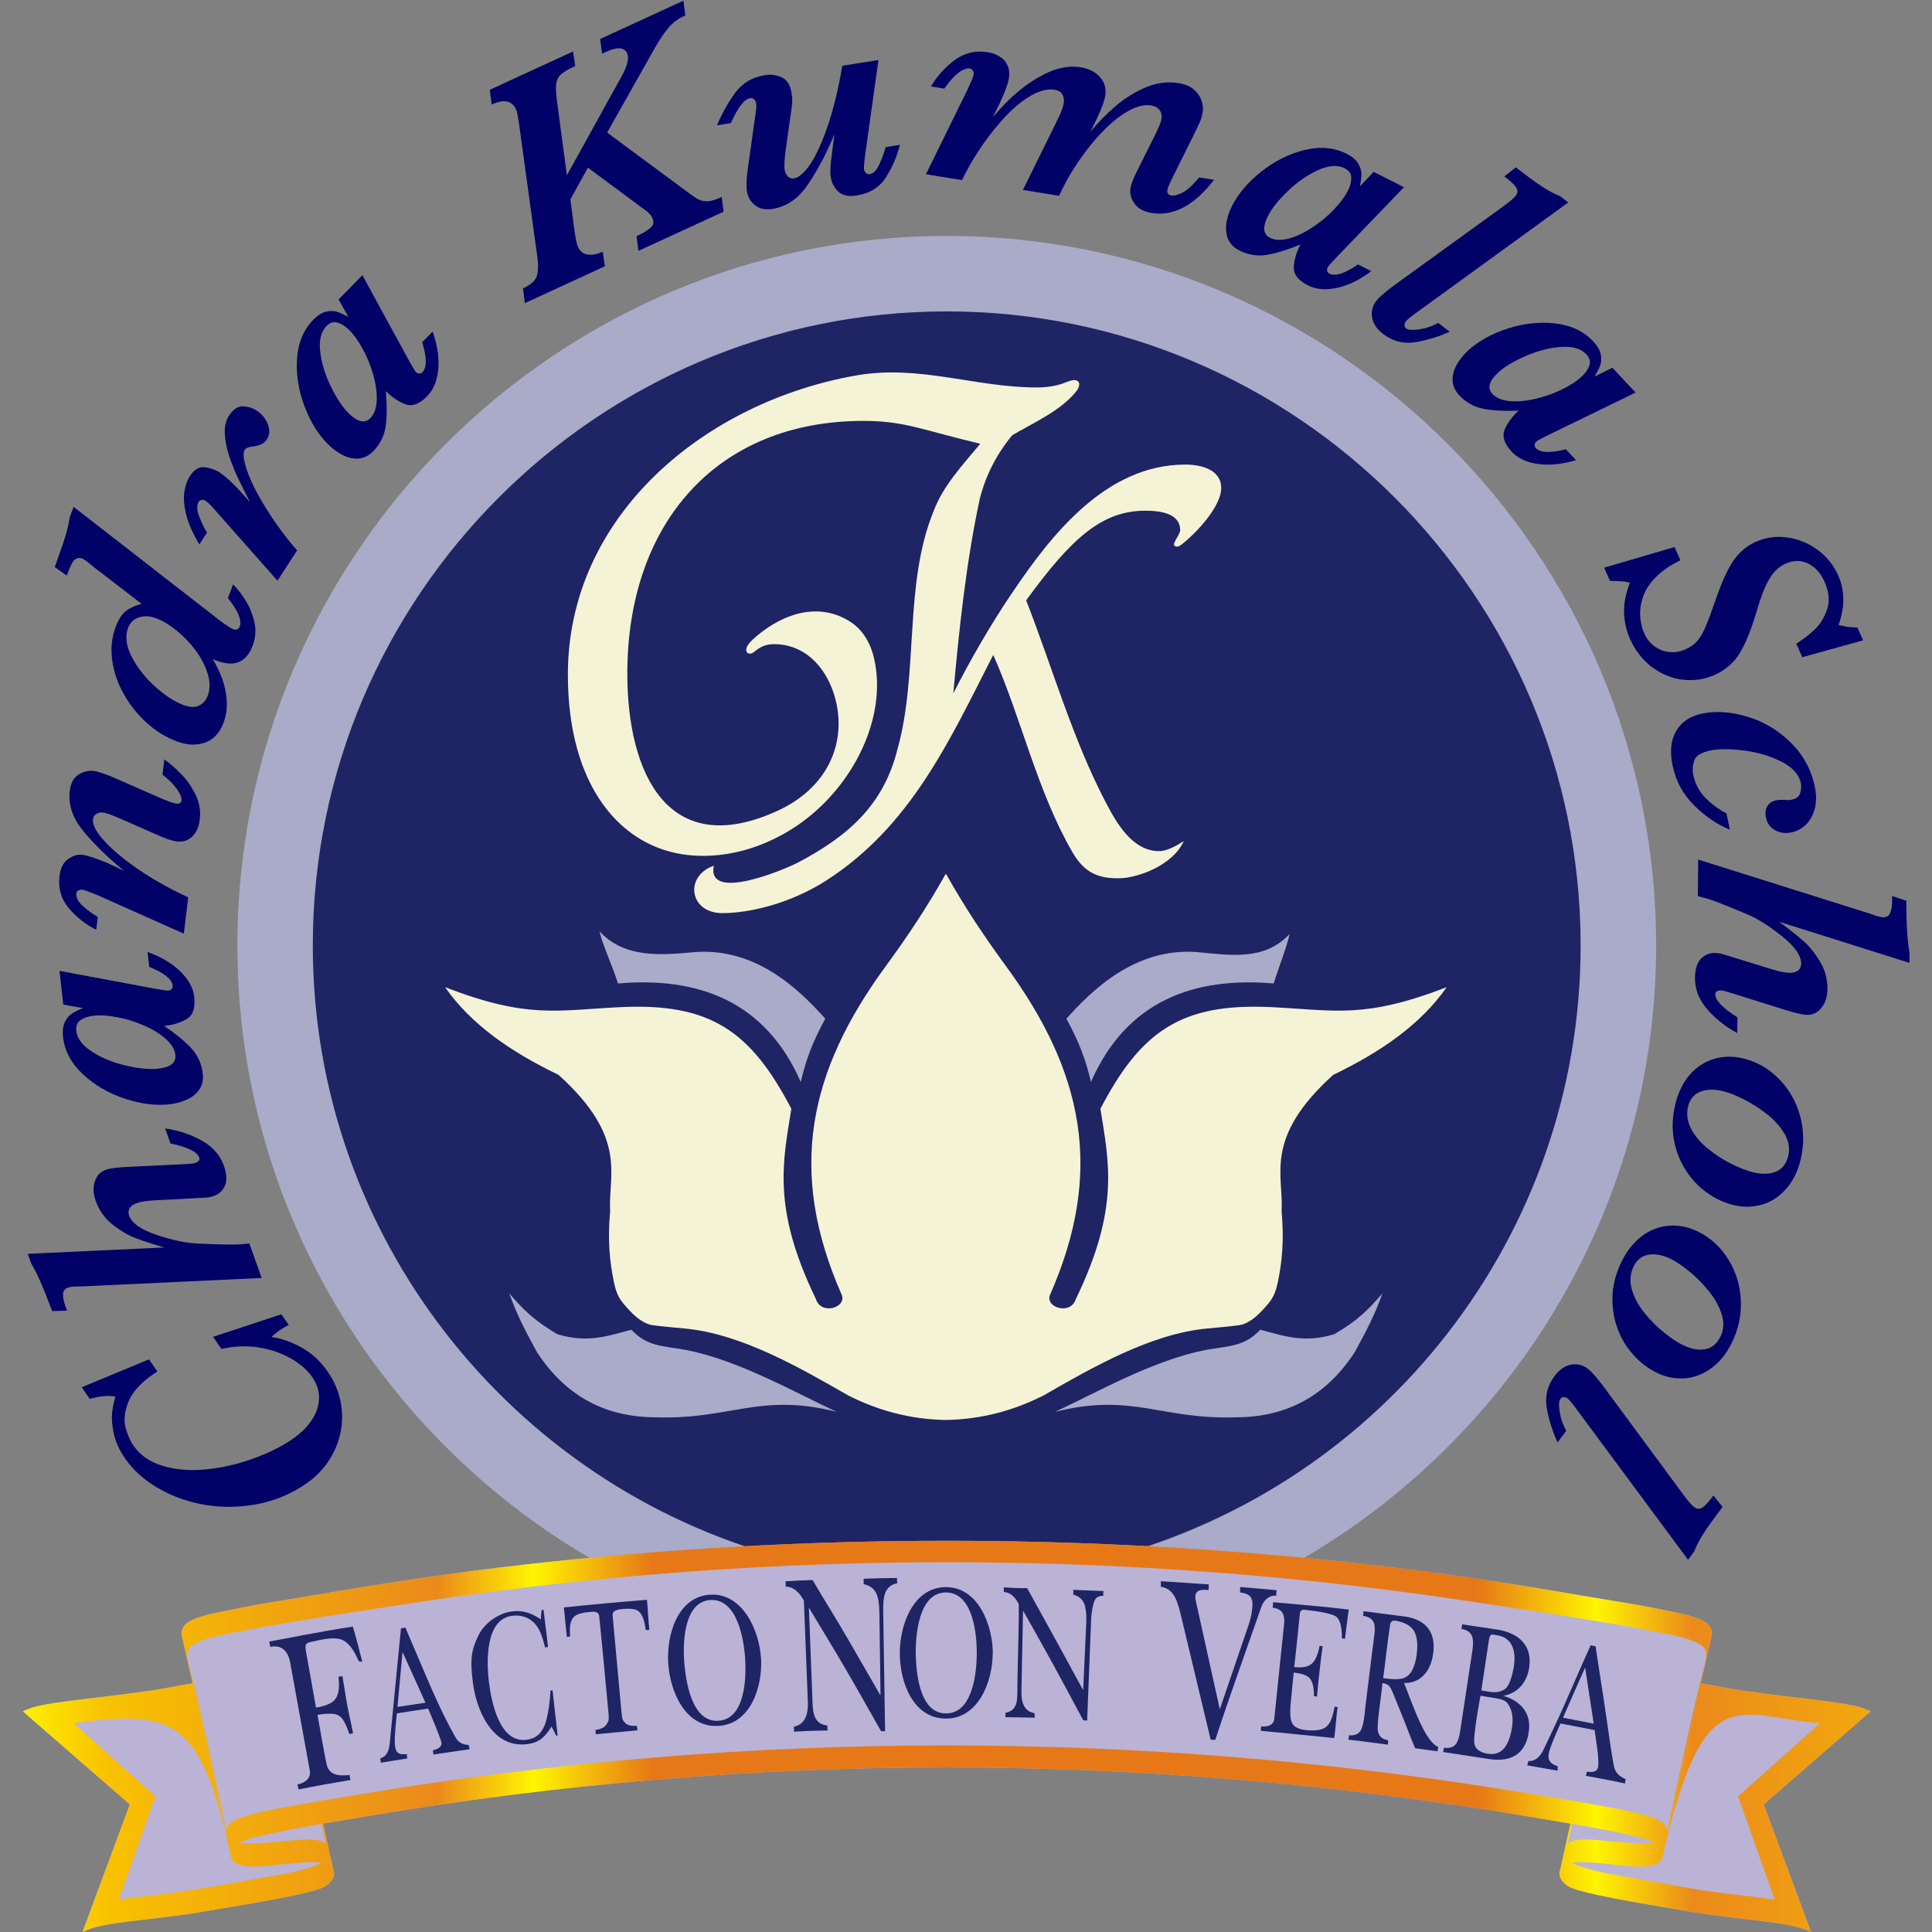 <?xml version="1.0" encoding="UTF-8" standalone="no"?>
<svg
   xmlns:dc="http://purl.org/dc/elements/1.1/"
   xmlns:cc="http://creativecommons.org/ns#"
   xmlns:rdf="http://www.w3.org/1999/02/22-rdf-syntax-ns#"
   xmlns:svg="http://www.w3.org/2000/svg"
   xmlns="http://www.w3.org/2000/svg"
   xmlns:xlink="http://www.w3.org/1999/xlink"
   id="svg126"
   viewBox="0 0 100 100"
   version="1.0">
  <rect x="0" y="0" width="100" height="100" fill="#808080" stroke="none"/>
  <defs
     id="defs34">
    <linearGradient
       href="#id0"
       gradientUnits="userSpaceOnUse"
       gradientTransform="matrix(.758 0 0 .758 283.07 528.85)"
       y2="136.59"
       y1="192.4"
       x2="145.03"
       x1="78.514"
       id="a" />
    <linearGradient
       href="#id0"
       gradientUnits="userSpaceOnUse"
       gradientTransform="matrix(.473 0 0 .473 -30.052 -675.07)"
       y2="174.88"
       y1="179.76"
       x2="62.581"
       x1="56.694"
       id="b" />
    <linearGradient
       href="#id0"
       gradientUnits="userSpaceOnUse"
       gradientTransform="matrix(.758 0 0 .758 283.07 528.85)"
       y2="163.77"
       y1="183.71"
       x2="63.7"
       x1="39.639"
       id="c" />
    <linearGradient
       gradientUnits="userSpaceOnUse"
       y2="50.538"
       y1="149.84"
       x2="168.52"
       x1="50.182"
       id="d">
      <stop
         id="stop5"
         offset="0"
         stop-color="#E77817" />
      <stop
         id="stop7"
         offset=".271"
         stop-color="#E77817" />
      <stop
         id="stop9"
         offset=".349"
         stop-color="#FFF500" />
      <stop
         id="stop11"
         offset=".412"
         stop-color="#EB8A1B" />
      <stop
         id="stop13"
         offset=".631"
         stop-color="#F8C200" />
      <stop
         id="stop15"
         offset=".69"
         stop-color="#FFF500" />
      <stop
         id="stop17"
         offset=".769"
         stop-color="#E77817" />
      <stop
         id="stop19"
         offset="1"
         stop-color="#E77817" />
    </linearGradient>
    <style
       id="style22"
       type="text/css">.str0 {stroke:#28166F;stroke-width:0.076}
    .str1 {stroke:white;stroke-width:0.076}
    .fil5 {fill:#28166F}
    .fil2 {fill:#C2C1C1}
    .fil0 {fill:white}
    .fil4 {fill:#4D3E87}
    .fil3 {fill:#E77817;fill-rule:nonzero}
    .fil6 {fill:#E9823C;fill-rule:nonzero}
    .fil1 {fill:url(#d)}
    .fil8 {fill:url(#c);fill-rule:nonzero}
    .fil7 {fill:url(#b);fill-rule:nonzero}
    .fil9 {fill:url(#a);fill-rule:nonzero}</style>
    <style
       id="style24"
       type="text/css">.str0 {stroke:#28166F;stroke-width:0.076}
    .str1 {stroke:white;stroke-width:0.076}
    .fil5 {fill:#28166F}
    .fil2 {fill:#C2C1C1}
    .fil0 {fill:white}
    .fil4 {fill:#4D3E87}
    .fil3 {fill:#E77817;fill-rule:nonzero}
    .fil6 {fill:#E9823C;fill-rule:nonzero}
    .fil1 {fill:url(#d)}
    .fil8 {fill:url(#c);fill-rule:nonzero}
    .fil7 {fill:url(#b);fill-rule:nonzero}
    .fil9 {fill:url(#a);fill-rule:nonzero}</style>
    <style
       id="style26"
       type="text/css">.str0 {stroke:#28166F;stroke-width:0.076}
    .str1 {stroke:white;stroke-width:0.076}
    .fil5 {fill:#28166F}
    .fil2 {fill:#C2C1C1}
    .fil0 {fill:white}
    .fil4 {fill:#4D3E87}
    .fil3 {fill:#E77817;fill-rule:nonzero}
    .fil6 {fill:#E9823C;fill-rule:nonzero}
    .fil1 {fill:url(#d)}
    .fil8 {fill:url(#c);fill-rule:nonzero}
    .fil7 {fill:url(#b);fill-rule:nonzero}
    .fil9 {fill:url(#a);fill-rule:nonzero}</style>
    <style
       id="style28"
       type="text/css">.str0 {stroke:#28166F;stroke-width:0.076}
    .str1 {stroke:white;stroke-width:0.076}
    .fil5 {fill:#28166F}
    .fil2 {fill:#C2C1C1}
    .fil0 {fill:white}
    .fil4 {fill:#4D3E87}
    .fil3 {fill:#E77817;fill-rule:nonzero}
    .fil6 {fill:#E9823C;fill-rule:nonzero}
    .fil1 {fill:url(#d)}
    .fil8 {fill:url(#c);fill-rule:nonzero}
    .fil7 {fill:url(#b);fill-rule:nonzero}
    .fil9 {fill:url(#a);fill-rule:nonzero}</style>
    <style
       id="style30"
       type="text/css">.str0 {stroke:#28166F;stroke-width:0.076}
    .str1 {stroke:white;stroke-width:0.076}
    .fil5 {fill:#28166F}
    .fil2 {fill:#C2C1C1}
    .fil0 {fill:white}
    .fil4 {fill:#4D3E87}
    .fil3 {fill:#E77817;fill-rule:nonzero}
    .fil6 {fill:#E9823C;fill-rule:nonzero}
    .fil1 {fill:url(#d)}
    .fil8 {fill:url(#c);fill-rule:nonzero}
    .fil7 {fill:url(#b);fill-rule:nonzero}
    .fil9 {fill:url(#a);fill-rule:nonzero}</style>
    <style
       id="style32"
       type="text/css">.fil0 {fill:none}
    .fil2 {fill:#1F1A17}
    .fil1 {fill:#28166F}
    .fil3 {fill:white}
    .fil4 {fill:#1F1A17;fill-rule:nonzero}</style>
    <linearGradient
       spreadMethod="reflect"
       gradientUnits="userSpaceOnUse"
       y2="117.434"
       x2="133.927"
       y1="117.434"
       x1="55.121"
       id="linearGradient995"
       xlink:href="#d" />
  </defs>
  <path
     id="path38"
     fill-rule="evenodd"
     d="m50 49.312v0" />
  <circle
     fill="#1f2464"
     style="fill:#1f2464;fill-opacity:1"
     id="circle-bg"
     r="33.415"
     cy="48.351"
     cx="48.757" />
  <path
     fill="#bab3d6"
     stroke-width="13.943"
     clip-rule="evenodd"
     image-rendering="optimizeQuality"
     shape-rendering="geometricPrecision"
     id="banner-bg"
     d="m49.004 79.751c-7.268 0-14.535 0.409-21.781 1.225-3.651 0.411-7.389 0.971-10.945 1.589-1.39 0.241-2.794 0.439-4.175 0.728-0.861 0.18-1.894 0.34-2.405 0.704-0.235 0.168-0.334 0.43-0.294 0.635l0.57 2.497c-0.76 0.124-1.477 0.278-2.113 0.37-1.804 0.262-3.487 0.435-4.375 0.555-1.615 0.219-1.908 0.338-2.301 0.526l5.534 4.818-2.447 6.601c1.107-0.563 3.412-0.576 6.137-1.035 2.814-0.474 5.949-0.981 6.469-1.355 0.34-0.245 0.458-0.516 0.401-0.722l-0.01-0.038-2e-3 -0.004-0.547-2.457c0.792-0.136 1.584-0.266 2.365-0.397 19.839-3.344 39.999-3.344 59.838 0 0.782 0.132 1.571 0.26 2.365 0.397l-0.543 2.436c-0.007 0.02-0.011 0.04-0.015 0.061-0.057 0.206 0.061 0.479 0.401 0.724 0.52 0.375 3.654 0.881 6.469 1.355 2.725 0.459 5.031 0.472 6.138 1.035l-2.447-6.601 5.534-4.818c-0.393-0.188-0.689-0.307-2.303-0.526-0.888-0.12-2.568-0.292-4.373-0.555-0.637-0.092-1.355-0.247-2.115-0.37l0.57-2.497c0.04-0.206-0.058-0.468-0.294-0.635-0.511-0.365-1.542-0.524-2.403-0.704-1.381-0.289-2.785-0.487-4.175-0.727-3.555-0.618-7.296-1.179-10.947-1.589-7.246-0.816-14.513-1.225-21.781-1.225z" />
  <circle
     id="circle44"
     fill="none"
     color="#000000"
     r="13.924"
     cy="80.54"
     cx="59.968" />
  <g
     fill="#006"
     id="text-chandra"
     transform="matrix(.983 0 0 .983 .987 -159.7)">
    <path
       color="#000000"
       id="path46"
       d="m3.298 235.51 3.541-1.471 0.443 0.638q-0.053 0.037-0.093 0.065-0.045 0.021-0.104 0.062-1.051 0.729-1.342 1.502-0.291 0.773-0.132 1.343 0.159 0.57 0.408 0.929 0.535 0.772 1.562 1.074 1.016 0.3 2.253 0.181 1.237-0.119 2.475-0.564 1.231-0.44 2.109-1.049 0.599-0.415 0.968-0.947 0.37-0.532 0.408-1.13 0.034-0.605-0.367-1.183-0.378-0.545-1.116-0.97-0.749-0.426-1.692-0.58-0.95-0.149-1.963 0.081l-0.443-0.638 3.6-1.187 0.387 0.559q-0.269 0.137-0.482 0.285-0.219 0.152-0.429 0.347 0.799 0.116 1.607 0.57 0.801 0.459 1.341 1.237 0.673 0.971 0.761 2.092 0.081 1.126-0.416 2.141-0.498 1.015-1.456 1.679-1.171 0.812-2.569 1.082-1.41 0.268-2.759 0.042-1.349-0.227-2.454-0.869-1.112-0.637-1.758-1.569-0.461-0.665-0.599-1.318-0.138-0.653-0.085-1.103 0.052-0.45 0.171-0.847-0.606-0.092-1.349 0.128l-0.424-0.612z" />
    <path
       color="#000000"
       id="path48"
       d="m7.693 221.88q1.071 0.159 1.931 0.642 0.86 0.483 1.16 1.322 0.223 0.625 0.061 1.036-0.173 0.406-0.585 0.553-0.183 0.065-0.357 0.085-0.184 0.014-0.598 0.033l-2.143 0.113q-0.642 0.032-0.985 0.154-0.145 0.052-0.255 0.151-0.113 0.092-0.144 0.223-0.041 0.126 0.014 0.279 0.212 0.595 1.435 1.009 1.212 0.409 2.132 0.459 1.799 0.079 2.2 0.048l0.567-0.048 0.648 1.814-9.468 0.444q-0.55-1e-3 -0.718 0.059-0.267 0.095-0.272 0.346-0.015 0.246 0.126 0.642l0.082 0.229-0.783 0.022q-0.677-1.821-1.098-2.496l-0.185-0.518 7.187-0.333q-0.912-0.267-1.508-0.492-0.596-0.225-1.208-0.711-0.622-0.491-0.895-1.253-0.199-0.556-0.045-1.015 0.144-0.464 0.57-0.616 0.366-0.131 1.351-0.165l2.788-0.137q0.45-0.015 0.603-0.069 0.084-0.03 0.154-0.098 0.067-0.076 0.029-0.182-0.163-0.457-1.511-0.741l-0.281-0.785z" />
    <path
       color="#000000"
       id="path50"
       d="m6.769 212.59q0.501 0.18 0.927 0.426 0.426 0.246 0.764 0.566 0.337 0.321 0.53 0.666 0.192 0.337 0.235 0.723 0.094 0.845-0.386 1.143-0.489 0.291-1.197 0.37 0.836 0.558 1.389 1.132 0.553 0.574 0.642 1.378 0.053 0.475-0.169 0.817-0.23 0.343-0.656 0.546-0.426 0.194-0.933 0.251-1.086 0.121-2.354-0.299-1.268-0.42-2.195-1.278-0.927-0.866-1.05-1.968-0.057-0.507 0.112-0.819 0.169-0.312 0.406-0.444 0.237-0.14 0.533-0.255l-1.039-0.185-0.198-1.778 5.074 0.949q0.549 0.102 0.661 0.089 0.105-0.012 0.17-0.084 0.064-0.081 0.054-0.169-0.058-0.523-1.235-0.994l-0.087-0.78zm-2.875 3.359q-0.394 0.044-0.659 0.228-0.265 0.176-0.221 0.57 0.067 0.603 0.831 1.096 0.755 0.486 1.784 0.729 1.02 0.236 1.696 0.161 0.973-0.109 0.905-0.72-0.048-0.426-0.483-0.826-0.444-0.406-1.138-0.712-0.72-0.319-1.435-0.451-0.716-0.14-1.279-0.077z" />
    <path
       color="#000000"
       id="path52"
       d="m7.648 202.45q0.399 0.276 0.856 0.739 0.459 0.455 0.781 1.097 0.314 0.641 0.231 1.324-0.072 0.595-0.403 0.905-0.331 0.311-0.805 0.253-0.37-0.045-0.98-0.322l-1.866-0.82q-0.757-0.344-1.055-0.38-0.177-0.021-0.335 0.074-0.157 0.087-0.181 0.28-0.052 0.434 0.603 1.149 0.656 0.715 1.823 1.516 1.168 0.793 2.589 1.446l-0.231 1.913-4.533-2.023q-0.684-0.278-0.796-0.292-0.096-0.011-0.199 0.025-0.11 0.036-0.127 0.172-0.038 0.313 0.321 0.65 0.36 0.329 0.802 0.586l-0.081 0.675q-0.823-0.409-1.437-1.127-0.614-0.718-0.496-1.699 0.076-0.627 0.45-0.891 0.375-0.273 0.753-0.227 0.209 0.025 0.624 0.165 0.415 0.14 0.771 0.297l0.794 0.381q-1.415-1.182-2.193-2.164-0.786-0.984-0.657-2.052 0.075-0.619 0.47-0.856 0.388-0.239 0.805-0.188 0.257 0.031 0.949 0.31l2.695 1.181q0.505 0.208 0.714 0.233 0.08 0.01 0.159-0.03 0.079-0.048 0.09-0.136 0.027-0.225-0.245-0.608-0.279-0.392-0.757-0.752l0.097-0.804z" />
    <path
       color="#000000"
       id="path54"
       d="m2.872 189.15 7.697 5.984q0.52 0.387 0.694 0.453 0.265 0.1 0.359-0.15 0.089-0.235-0.08-0.636-0.176-0.404-0.548-0.839l0.275-0.727q0.269 0.249 0.61 0.767 0.34 0.518 0.502 1.168 0.161 0.649-0.085 1.3-0.495 1.31-1.903 0.777-0.053-0.02-0.098-0.037-0.043-0.025-0.103-0.048 0.277 0.434 0.493 1.008 0.208 0.572 0.249 1.193 0.037 0.611-0.169 1.156-0.306 0.81-0.984 1.047-0.686 0.234-1.48-0.067-0.855-0.324-1.585-0.98-0.727-0.664-1.202-1.511-0.484-0.849-0.608-1.779-0.132-0.933 0.183-1.765 0.241-0.636 0.588-0.868 0.347-0.232 0.777-0.338l-2.615-2.01q-0.364-0.319-0.508-0.374-0.204-0.077-0.344 0.017-0.14 0.094-0.232 0.293-0.097 0.188-0.246 0.582l-0.628-0.445q0.277-0.778 0.428-1.223 0.151-0.445 0.224-0.729 0.076-0.292 0.14-0.691l0.2-0.53zm4.348 5.868q-0.492-0.186-0.907-0.049-0.415 0.137-0.573 0.553-0.249 0.659 0.188 1.516 0.432 0.847 1.218 1.56 0.786 0.713 1.505 0.985 0.507 0.192 0.829 0.028 0.322-0.164 0.451-0.505 0.192-0.507 0.012-1.129-0.185-0.632-0.634-1.252-0.435-0.589-0.991-1.041-0.56-0.463-1.098-0.666z" />
    <path
       color="#000000"
       id="path56"
       d="m12.494 184.07q0.428 0.277 0.607 0.73 0.172 0.449-0.06 0.809-0.198 0.306-0.747 0.365-0.316 0.027-0.417 0.183-0.119 0.184 0.021 0.727 0.133 0.539 0.485 1.248 0.356 0.702 0.886 1.508 0.523 0.801 1.144 1.54l0.226 0.262-1.033 1.597-3.123-3.533q-0.441-0.526-0.658-0.667-0.082-0.053-0.187-0.053-0.112-5e-3 -0.178 0.097-0.171 0.265 0.027 0.779 0.191 0.509 0.409 0.843l-0.404 0.625q-0.534-0.904-0.698-1.589-0.167-0.696-0.091-1.186 0.081-0.497 0.283-0.81 0.352-0.544 0.792-0.48 0.445 0.057 0.772 0.268 0.591 0.382 1.616 1.585-0.416-0.818-0.658-1.322-0.238-0.511-0.447-1.127-0.204-0.624-0.23-1.18-0.021-0.563 0.216-0.93 0.338-0.523 0.747-0.5 0.402 0.019 0.701 0.212z" />
    <path
       color="#000000"
       id="path58"
       d="m21.776 179.92q0.177 0.502 0.256 0.988 0.079 0.486 0.044 0.95-0.036 0.464-0.181 0.832-0.14 0.362-0.412 0.639-0.595 0.607-1.129 0.423-0.534-0.195-1.043-0.694 0.096 1.001 2e-4 1.792-0.095 0.791-0.662 1.369-0.334 0.341-0.74 0.385-0.412 0.038-0.837-0.164-0.42-0.208-0.784-0.565-0.78-0.765-1.256-2.014-0.476-1.249-0.396-2.509 0.085-1.266 0.861-2.057 0.357-0.364 0.706-0.43 0.348-0.066 0.601 0.034 0.258 0.095 0.535 0.252l-0.513-0.922 1.252-1.277 2.471 4.532q0.268 0.49 0.349 0.569 0.075 0.074 0.172 0.079 0.103-1e-3 0.165-0.065 0.368-0.376-0.01-1.585l0.55-0.561zm-4.42-0.106q-0.283-0.278-0.593-0.366-0.304-0.094-0.582 0.189-0.425 0.433-0.325 1.337 0.1 0.892 0.562 1.843 0.461 0.94 0.947 1.416 0.699 0.686 1.13 0.247 0.3-0.306 0.335-0.896 0.034-0.601-0.167-1.332-0.208-0.759-0.557-1.397-0.344-0.643-0.748-1.04z" />
    <path
       color="#000000"
       id="path60"
       d="m34.98 162.5 0.105 0.771q-0.213 0.098-0.38 0.201-0.159 0.1-0.346 0.275-0.179 0.172-0.434 0.529-0.254 0.358-0.566 0.92l-2.394 4.247 4.241 3.136q0.332 0.257 0.578 0.385 0.25 0.117 0.515 0.093 0.273-0.027 0.699-0.224l0.098 0.775-4.485 2.064-0.098-0.775q0.478-0.22 0.727-0.433 0.25-0.213 0.107-0.522-0.095-0.206-0.31-0.365l-3.084-2.287-0.923 1.672 0.235 1.789q0.081 0.524 0.165 0.708 0.169 0.368 0.526 0.408 0.357 0.041 0.776-0.152l0.113 0.768-4.213 1.939-0.098-0.775q0.618-0.284 0.731-0.657 0.113-0.373 0.019-1.042l-0.964-7.014q-0.09-0.582-0.144-0.7-0.328-0.713-1.291-0.27l-0.098-0.775 4.382-2.017 0.113 0.768q-0.522 0.24-0.731 0.425-0.212 0.178-0.266 0.488-0.046 0.306 0.033 0.885l0.527 3.954 2.908-5.259q0.432-0.804 0.266-1.165-0.223-0.485-1.113-0.076l-0.206 0.095-0.105-0.771 4.382-2.017z" />
    <path
       color="#000000"
       id="path62"
       d="m46.379 170.09q-0.202 0.844-0.709 1.67-0.5 0.825-1.555 0.994-0.655 0.104-0.983-0.204-0.32-0.31-0.394-0.773-0.032-0.2-0.012-0.539 0.028-0.34 0.084-0.759l0.12-0.945q-0.634 1.527-1.391 2.639-0.749 1.111-1.86 1.288-0.568 0.09-0.923-0.189-0.356-0.279-0.427-0.727-0.068-0.424 0.042-1.179l0.387-2.766q0.083-0.505 0.05-0.713-0.015-0.096-0.095-0.182-0.073-0.095-0.216-0.072-0.472 0.075-1.013 1.309l-0.735 0.117q0.405-0.958 0.964-1.719 0.567-0.762 1.566-0.922 0.456-0.073 0.871 0.115 0.422 0.179 0.528 0.842 0.062 0.392 0.008 0.72l-0.316 2.231q-0.107 0.771-0.054 1.099 0.028 0.176 0.157 0.319 0.137 0.142 0.329 0.111 0.376-0.06 0.837-0.715 0.46-0.663 0.915-1.974 0.462-1.319 0.795-3.241l1.902-0.303-0.717 5.114q-0.061 0.542-0.044 0.646 0.015 0.096 0.104 0.188 0.095 0.083 0.183 0.069 0.296-0.047 0.504-0.49 0.208-0.443 0.35-0.941l0.751-0.12z" />
    <path
       color="#000000"
       id="path64"
       d="m62.923 171.93q-1.566 2.026-3.292 1.746-0.607-0.098-0.896-0.49-0.281-0.39-0.213-0.813 0.05-0.312 0.318-0.85l0.947-1.897q0.328-0.66 0.365-0.884 0.047-0.288-0.102-0.484-0.149-0.196-0.436-0.243-0.671-0.109-1.558 0.51-0.878 0.612-1.726 1.696-0.847 1.076-1.397 2.193l-0.173 0.357-1.902-0.308 1.88-3.812q0.225-0.48 0.268-0.744 0.043-0.264-0.065-0.461-0.106-0.206-0.418-0.256-0.543-0.088-1.211 0.288-0.66 0.377-1.31 1.05-0.642 0.675-1.228 1.507-0.576 0.825-0.998 1.659l-0.123 0.251-1.902-0.308 2.14-4.352q0.348-0.731 0.375-0.899 0.021-0.128-0.056-0.214-0.067-0.093-0.163-0.108-0.112-0.018-0.306 0.065-0.193 0.075-0.452 0.312-0.252 0.238-0.57 0.687l-0.703-0.114q0.475-0.809 1.24-1.381 0.774-0.58 1.757-0.42 0.328 0.053 0.612 0.222 0.284 0.169 0.417 0.461 0.141 0.293 0.076 0.693-0.07 0.431-0.484 1.315l-0.356 0.729q0.58-0.693 1.183-1.227 0.611-0.532 1.234-0.882 0.624-0.358 1.159-0.476 0.537-0.126 1.032-0.046 0.671 0.109 1.031 0.52 0.368 0.412 0.275 0.987-0.067 0.415-0.452 1.222l-0.33 0.668q0.611-0.737 1.335-1.358 0.732-0.619 1.586-0.981 0.862-0.361 1.725-0.221 0.519 0.084 0.813 0.345 0.294 0.261 0.397 0.589 0.104 0.32 0.059 0.6-0.039 0.24-0.109 0.417-0.068 0.169-0.327 0.701l-1.168 2.353q-0.229 0.455-0.254 0.607-0.043 0.264 0.205 0.304 0.216 0.035 0.59-0.15 0.376-0.193 0.876-0.801z" />
    <path
       color="#000000"
       id="path66"
       d="m71.203 176.74q-0.426 0.319-0.865 0.541-0.439 0.222-0.893 0.327-0.453 0.106-0.848 0.078-0.387-0.024-0.734-0.2-0.758-0.385-0.743-0.95 0.025-0.568 0.348-1.203-0.926 0.392-1.708 0.539-0.783 0.147-1.504-0.22-0.426-0.216-0.59-0.59-0.16-0.381-0.096-0.848 0.072-0.463 0.303-0.917 0.495-0.974 1.543-1.804 1.048-0.829 2.273-1.133 1.233-0.3 2.221 0.203 0.455 0.231 0.623 0.543 0.168 0.312 0.148 0.584-0.013 0.275-0.08 0.586l0.725-0.766 1.595 0.81-3.579 3.72q-0.386 0.403-0.438 0.504-0.048 0.094-0.023 0.188 0.032 0.098 0.111 0.138 0.469 0.238 1.509-0.486l0.7 0.356zm-1.228-4.247q0.18-0.354 0.171-0.676-0.002-0.319-0.355-0.498-0.541-0.275-1.373 0.092-0.82 0.364-1.589 1.09-0.758 0.723-1.066 1.329-0.444 0.873 0.105 1.152 0.382 0.194 0.955 0.05 0.584-0.148 1.22-0.56 0.662-0.426 1.165-0.952 0.51-0.522 0.767-1.027z" />
    <path
       color="#000000"
       id="path68"
       d="m81.575 173.12-7.855 5.702q-0.589 0.417-0.691 0.553-0.083 0.11-0.08 0.213 0.003 0.104 0.087 0.167 0.168 0.127 0.694 0.048 0.526-0.079 0.993-0.335l0.607 0.458q-0.77 0.362-1.739 0.543-0.969 0.181-1.763-0.418-0.484-0.366-0.582-0.855-0.086-0.491 0.202-0.872 0.224-0.297 0.937-0.824l5.721-4.139q0.561-0.408 0.693-0.582 0.171-0.226 0.037-0.439-0.127-0.208-0.631-0.588l0.604-0.477 0.691 0.522q0.446 0.337 0.838 0.582 0.393 0.246 0.797 0.409l0.439 0.332z" />
    <path
       color="#000000"
       id="path70"
       d="m81.98 186.69q-0.51 0.153-0.998 0.21-0.489 0.057-0.951-5.1e-4 -0.462-0.057-0.822-0.219-0.355-0.156-0.62-0.441-0.579-0.623-0.37-1.148 0.22-0.525 0.741-1.009-1.004 0.049-1.79-0.083-0.785-0.132-1.337-0.725-0.325-0.35-0.35-0.757-0.019-0.413 0.202-0.829 0.227-0.41 0.6-0.757 0.8-0.744 2.07-1.161 1.27-0.417 2.525-0.28 1.26 0.144 2.015 0.956 0.347 0.374 0.397 0.725 0.05 0.351-0.062 0.599-0.107 0.254-0.277 0.522l0.945-0.469 1.218 1.31-4.642 2.258q-0.502 0.245-0.585 0.322-0.077 0.072-0.086 0.169-0.004 0.103 0.057 0.168 0.358 0.385 1.584 0.064l0.534 0.575zm0.311-4.41q0.291-0.27 0.393-0.575 0.108-0.3-0.162-0.59-0.413-0.445-1.32-0.386-0.896 0.059-1.867 0.476-0.96 0.417-1.458 0.88-0.717 0.667-0.299 1.117 0.292 0.314 0.88 0.376 0.599 0.062 1.338-0.106 0.768-0.172 1.421-0.492 0.659-0.314 1.074-0.699z" />
    <path
       color="#000000"
       id="path72"
       d="m97.097 196.18-3.202 0.887-0.316-0.71q0.499-0.311 0.938-0.719 0.442-0.401 0.678-1.064 0.236-0.663-0.133-1.491-0.3-0.673-0.857-0.947-0.557-0.275-1.178 2e-3 -0.414 0.185-0.695 0.549-0.27 0.368-0.474 0.885-0.204 0.516-0.401 1.189-0.376 1.284-0.842 2.068-0.459 0.78-1.346 1.176-0.747 0.333-1.616 0.251-0.862-0.085-1.631-0.638-0.769-0.552-1.204-1.528-0.188-0.421-0.264-0.91-0.08-0.478-0.018-0.975 0.065-0.49 0.282-1.056-0.246-0.094-1.046-0.101l-0.31-0.695 3.708-1.086 0.31 0.695q-0.822 0.402-1.308 0.902-0.486 0.5-0.665 1.032-0.179 0.532-0.147 1.022 0.036 0.498 0.211 0.89 0.194 0.436 0.546 0.687 0.354 0.258 0.78 0.299 0.436 0.045 0.843-0.137 0.407-0.181 0.648-0.475 0.241-0.294 0.424-0.738 0.186-0.437 0.556-1.497 0.465-1.342 0.926-1.999 0.464-0.65 1.151-0.956 0.776-0.346 1.652-0.231 0.879 0.122 1.602 0.651 0.726 0.536 1.082 1.334 0.537 1.205 0.025 2.621 0.086 0.015 0.226 0.05 0.14 0.035 0.302 0.06 0.169 0.022 0.463 0.024l0.303 0.68z" />
    <path
       color="#000000"
       id="path74"
       d="m93.33 206.29q-0.483 0.102-0.868-0.115-0.383-0.209-0.48-0.668-0.072-0.341 0.074-0.594 0.147-0.246 0.448-0.309 0.174-0.037 0.433-0.025 0.229 0.026 0.403-0.01 0.372-0.078 0.446-0.358 0.083-0.274 0.033-0.511-0.146-0.697-1.033-1.139-0.879-0.444-1.984-0.584-1.095-0.134-1.752 4e-3 -0.721 0.151-0.847 0.534-0.125 0.39-0.048 0.754 0.15 0.713 0.653 1.219 0.511 0.505 1.095 0.804l0.18 0.855q-0.966-0.384-1.86-1.255-0.894-0.871-1.157-2.122-0.231-1.101 0.189-1.818t1.355-0.913q1.101-0.231 2.391 0.159 1.298 0.389 2.279 1.357 0.989 0.967 1.275 2.329 0.105 0.499 0.048 0.9-0.055 0.408-0.236 0.728-0.173 0.318-0.446 0.515-0.273 0.198-0.59 0.264z" />
    <path
       color="#000000"
       id="path76"
       d="m90.471 216.86q-0.951-0.518-1.592-1.268-0.641-0.75-0.633-1.641 0.006-0.664 0.3-0.993 0.302-0.321 0.739-0.317 0.194 2e-3 0.364 0.044 0.178 0.05 0.573 0.175l2.05 0.633q0.614 0.191 0.978 0.195 0.154 1e-3 0.292-0.054 0.138-0.047 0.212-0.16 0.082-0.105 0.083-0.266 0.005-0.631-0.999-1.441-0.997-0.802-1.843-1.165-1.661-0.694-2.049-0.803l-0.549-0.15 0.017-1.926 9.041 2.847q0.516 0.191 0.694 0.192 0.283 2e-3 0.374-0.231 0.099-0.226 0.103-0.647l0.002-0.243 0.743 0.249q0.007 1.943 0.171 2.721l-0.005 0.55-6.861-2.164q0.764 0.565 1.246 0.982t0.889 1.084q0.415 0.675 0.408 1.485-0.005 0.591-0.308 0.969-0.295 0.386-0.748 0.382-0.388-3e-3 -1.325-0.311l-2.664-0.833q-0.428-0.141-0.59-0.143-0.089-7.7e-4 -0.178 0.039-0.089 0.048-0.09 0.161-0.004 0.486 1.163 1.216l-0.007 0.834z" />
    <path
       color="#000000"
       id="path78"
       d="m90.296 225.92q-0.787-0.19-1.458-0.686-0.673-0.488-1.12-1.221-0.447-0.733-0.595-1.601-0.14-0.867 0.089-1.811 0.223-0.92 0.746-1.535 0.531-0.613 1.27-0.842 0.746-0.227 1.572-0.027 1.054 0.255 1.857 1.066 0.803 0.811 1.12 1.945 0.315 1.142 0.033 2.306-0.234 0.968-0.789 1.574-0.547 0.609-1.27 0.808t-1.454 0.023zm0.994-1.733q0.732 0.177 1.225-0.037 0.491-0.206 0.638-0.812 0.143-0.59-0.185-1.161t-0.923-1.04q-0.587-0.467-1.225-0.788-0.631-0.319-1.118-0.437-0.677-0.164-1.183 0.038-0.499 0.204-0.634 0.762-0.15 0.621 0.166 1.206t0.903 1.051q0.592 0.477 1.241 0.792 0.648 0.315 1.097 0.424z" />
    <path
       color="#000000"
       id="path80"
       d="m86.224 234.74q-0.725-0.36-1.27-0.991-0.549-0.624-0.823-1.438-0.274-0.814-0.226-1.693 0.055-0.876 0.487-1.746 0.421-0.848 1.067-1.332 0.654-0.48 1.424-0.54 0.778-0.057 1.539 0.321 0.972 0.482 1.576 1.45 0.604 0.968 0.662 2.144 0.054 1.183-0.478 2.257-0.442 0.892-1.118 1.361-0.668 0.473-1.417 0.508-0.749 0.035-1.423-0.3zm1.353-1.47q0.674 0.334 1.202 0.235 0.525-0.092 0.801-0.65 0.27-0.544 0.076-1.173-0.194-0.629-0.67-1.218-0.469-0.585-1.02-1.039-0.544-0.451-0.994-0.674-0.624-0.309-1.163-0.224-0.532 0.089-0.787 0.603-0.284 0.573-0.105 1.213 0.179 0.64 0.648 1.225 0.472 0.596 1.035 1.046 0.562 0.451 0.976 0.656z" />
    <path
       color="#000000"
       id="path82"
       d="m87.879 244.59-5.777-7.8q-0.423-0.585-0.56-0.686-0.111-0.082-0.214-0.078-0.104 4e-3 -0.166 0.088-0.125 0.169-0.041 0.695 0.084 0.526 0.345 0.99l-0.453 0.612q-0.369-0.767-0.56-1.733t0.402-1.767q0.361-0.488 0.849-0.59 0.49-0.091 0.874 0.194 0.299 0.221 0.833 0.929l4.193 5.681q0.413 0.557 0.589 0.687 0.228 0.169 0.439 0.033 0.206-0.129 0.582-0.637l0.483 0.599-0.515 0.696q-0.332 0.449-0.574 0.844t-0.401 0.801l-0.327 0.442z" />
  </g>
  <path
     id="path86"
     stroke-width="13.943"
     shape-rendering="geometricPrecision"
     image-rendering="optimizeQuality"
     fill="none"
     clip-rule="evenodd"
     d="m48.963 14.774c19.225 0 34.815 15.237 34.815 34.025 0 18.788-15.591 34.025-34.815 34.025-19.225 0-34.815-15.237-34.815-34.025 0-18.788 15.591-34.025 34.815-34.025z"
     class="fil0" />
  <path
     fill="#aaaac9"
     fill-rule="evenodd"
     stroke-width="13.943"
     clip-rule="evenodd"
     image-rendering="optimizeQuality"
     shape-rendering="geometricPrecision"
     style="fill:#aaaac9;fill-opacity:1"
     id="circle-gf"
     d="m49.004 12.212c20.224 0 36.718 16.497 36.718 36.725 0 13.892-7.784 26.023-19.211 32.259-2.95-0.273-5.912-0.475-8.872-0.606 13.903-3.808 24.174-16.567 24.174-31.653 0-18.077-14.741-32.819-32.81-32.819-18.074 0-32.812 14.742-32.812 32.819 0 15.128 10.328 27.916 24.291 31.684-2.982 0.143-5.94 0.357-8.861 0.641-11.494-6.216-19.334-18.384-19.334-32.326 0-20.228 16.493-36.725 36.715-36.725z"
     class="fil2" />
  <path
     style="fill:#f4f3d6;fill-opacity:1"
     id="text-ck"
     stroke-width="13.943"
     shape-rendering="geometricPrecision"
     image-rendering="optimizeQuality"
     fill-rule="evenodd"
     fill="#f4f3d6"
     clip-rule="evenodd"
     d="m51.409 33.9c-2.258 4.417-4.25 8.853-8.64 11.674-1.86 1.195-3.988 1.691-5.383 1.689-1.713-0.003-1.977-1.923-0.439-2.452-0.386 1.924 3.749 0.15 4.314-0.145 2.637-1.377 4.453-2.992 5.175-5.824 1.136-4.004 0.322-8.58 1.895-12.407 0.49-1.29 1.484-2.358 2.364-3.415 0.013-0.013 0.02-0.026 0.026-0.039 2e-3 -0.004 0.006-0.009 0.011-0.015-2.917-0.684-3.883-1.181-6.043-1.181-7.58 0-12.219 5.299-12.219 13.081 0 5.146 2.097 9.735 7.829 7.077 1.855-0.861 3.106-2.464 3.106-4.496 0-1.869-1.136-4.106-3.346-4.106-0.43 0-0.713 0.14-1.019 0.398-0.162 0.137-0.414 0.142-0.414-0.113 0-0.195 0.201-0.426 0.58-0.739 1.367-1.128 3.116-1.714 4.713-0.763 0.732 0.436 1.148 1.158 1.333 1.998 0.587 2.655-0.684 5.653-2.813 7.661-1.879 1.772-4.436 2.743-6.857 2.47-3.406-0.383-6.189-3.494-6.189-9.338 0-8.257 7.113-14.115 14.932-15.483 3.263-0.571 6.142 0.622 9.331 0.622 0.563 0 1.068-0.081 1.499-0.26 0.166-0.054 0.466-0.203 0.634-0.061 0.166 0.141 0.013 0.408-0.089 0.534-0.81 1.001-2.208 1.615-3.306 2.26-0.809 0.979-1.37 2.071-1.678 3.28-0.71 3.294-1.067 6.731-1.373 10.078 0.909-1.78 1.915-3.526 3.037-5.188 2.035-3.017 4.861-6.651 8.975-6.651 0.806 0 1.855 0.253 1.855 1.216 0 0.951-1.287 2.336-2.065 2.932-0.097 0.075-0.244 0.152-0.358 0.051-0.127-0.113 0.298-0.576 0.298-0.802 0-0.673-0.601-1.009-1.802-1.009-2.232 0-3.805 1.392-6.169 4.639 1.359 3.478 2.398 7.176 4.14 10.499 0.546 1.034 1.365 2.482 2.74 2.482 0.442 0 0.95-0.317 1.281-0.518-0.613 1.313-2.43 1.882-3.219 1.917-1.214 0.055-1.941-0.297-2.544-1.339-1.834-3.166-2.624-6.875-4.1-10.214z"
     class="fil2" />
  <path
     fill="#aaaac9"
     fill-rule="evenodd"
     stroke-width="13.943"
     clip-rule="evenodd"
     image-rendering="optimizeQuality"
     shape-rendering="geometricPrecision"
     id="petals-dark"
     d="m31.033 48.211c0.115 0.59 0.704 1.887 0.955 2.693 4.126-0.353 7.619 0.893 9.459 5.102 0.281-1.228 0.65-2.136 1.27-3.279-1.26-1.404-3.562-3.742-6.852-3.438-1.692 0.156-3.546 0.301-4.832-1.078zm35.715 0.133c-1.286 1.379-3.006 1.102-4.697 0.945-3.29-0.304-5.594 2.033-6.854 3.438 0.619 1.144 0.988 2.051 1.27 3.279 1.84-4.208 5.333-5.455 9.459-5.102 0.251-0.807 0.708-1.97 0.822-2.561zm-40.387 18.602c0.408 1.17 0.912 2.079 1.43 3.039 1.452 2.227 3.482 3.375 6.17 3.375 3.868 0.125 5.363-1.292 9.348-0.281-2.274-1.063-5.09-2.676-7.814-3.209-1.215-0.215-1.985-0.164-2.814-1.045-1.233 0.328-2.267 0.709-3.838 0.23-1.21-0.713-1.763-1.273-2.481-2.109zm45.191 0c-0.717 0.836-1.27 1.396-2.481 2.109-1.571 0.479-2.605 0.098-3.838-0.23-0.829 0.881-1.6 0.83-2.814 1.045-2.724 0.533-5.54 2.146-7.814 3.209 3.985-1.01 5.479 0.406 9.348 0.281 2.688 4.42e-4 4.72-1.148 6.172-3.375 0.517-0.96 1.019-1.869 1.428-3.039z" />
  <path
     fill="#f4f3d6"
     fill-rule="evenodd"
     stroke-width="13.943"
     clip-rule="evenodd"
     image-rendering="optimizeQuality"
     shape-rendering="geometricPrecision"
     id="petals-light"
     d="m48.962 45.238c-4.42e-4 4.33e-4 -9.83e-4 9.83e-4 -9.83e-4 2e-3 -9.83e-4 2e-3 -2e-3 0.004-0.004 0.007-9.83e-4 -2e-3 -2e-3 -0.004-0.004-0.007-2.85e-4 -8.75e-4 -8.75e-4 -2e-3 -9.83e-4 -2e-3 -8.74e-4 -8.74e-4 -9.83e-4 -0.003-2e-3 -2e-3 -8.75e-4 -9.83e-4 -9.83e-4 7.27e-4 -2e-3 2e-3 -4.32e-4 4.33e-4 -9.83e-4 9.83e-4 -9.83e-4 2e-3 -0.987 1.751-1.967 3.221-3.102 4.77-3.994 5.453-5.097 10.6-2.288 16.985 0.314 0.668-1.05 1.114-1.327 0.24-2.29-4.725-1.698-7.122-1.271-9.845-2.103-4.029-4.195-5.489-8.862-5.26-3.298 0.161-4.781 0.618-9.061-1.034 1.342 1.924 3.392 3.345 5.874 4.539 3.635 3.283 2.55 5.205 2.672 7.044-0.137 1.505-0.026 2.62 0.188 3.654 0.089 0.43 0.196 0.776 0.486 1.125 0.475 0.571 0.918 0.998 1.463 1.126 0.58 0.079 1.143 0.125 1.709 0.178 2.942 0.273 5.969 2.031 8.479 3.468 1.51 0.765 3.167 1.233 5.042 1.268h4e-3c2e-3 0 0.004 0 0.005-1.48e-4 2e-3 1.48e-4 0.004 1.48e-4 0.005 1.48e-4h4e-3c1.874-0.035 3.532-0.504 5.042-1.268 2.51-1.437 5.537-3.194 8.479-3.468 0.567-0.053 1.13-0.099 1.709-0.178 0.545-0.129 0.988-0.555 1.463-1.126 0.29-0.349 0.397-0.695 0.486-1.125 0.214-1.035 0.325-2.149 0.188-3.654 0.122-1.839-0.964-3.761 2.672-7.044 2.482-1.194 4.532-2.616 5.874-4.539-4.279 1.652-5.762 1.195-9.061 1.034-4.667-0.228-6.76 1.231-8.862 5.26 0.427 2.723 1.019 5.121-1.271 9.845-0.277 0.875-1.641 0.428-1.327-0.24 2.809-6.386 1.706-11.532-2.288-16.985-1.134-1.549-2.115-3.018-3.102-4.77-2.85e-4 -8.75e-4 -8.65e-4 -2e-3 -9.83e-4 -2e-3 -8.65e-4 -8.74e-4 -9.83e-4 -0.003-2e-3 -2e-3 -8.74e-4 -9.83e-4 -9.82e-4 7.27e-4 -2e-3 2e-3z" />
  <g
     style="fill:#1f2464;fill-opacity:1"
     id="text-facto"
     shape-rendering="geometricPrecision"
     image-rendering="optimizeQuality"
     fill-rule="evenodd"
     fill="#1f2464"
     clip-rule="evenodd"
     transform="matrix(3.882 0 0 3.882 32.466 45.123)">
    <path
       style="fill:#1f2464;fill-opacity:1"
       id="path96"
       d="m9.473 11.137c-0.024 0.137-0.024 0.276-0.048 0.413-0.323-0.03-0.652-0.067-0.977-0.096 9.488e-4 -0.02 0.002-0.04 0.005-0.06 0.089 0.01 0.165-0.016 0.174-0.1l0.131-1.264c0.005-0.044 0.001-0.073-7.677e-4 -0.087-0.011-0.081-0.063-0.12-0.152-0.131 0.004-0.024 0.005-0.048 6e-3 -0.073 0.32 0.028 0.717 0.062 1.008 0.098-0.016 0.129-0.035 0.259-0.049 0.389-0.015-0.002-0.03-0.004-0.042-0.005 0.002-0.14-0.019-0.233-0.068-0.283-0.036-0.037-0.195-0.069-0.304-0.083-0.044-0.006-0.089-0.011-0.134-0.016-0.022-0.003-0.035 0.013-0.037 0.014-0.008 0.004-0.015 0.017-0.017 0.037-0.023 0.226-0.049 0.488-0.075 0.714 0.099 0.011 0.172-6.89e-4 0.221-0.035 0.057-0.04 0.093-0.123 0.117-0.248 0.01 0.001 0.025 0.003 0.04 0.005-0.016 0.117-0.029 0.232-0.042 0.344-0.013 0.111-0.023 0.221-0.033 0.327-0.015-0.001-0.027-0.003-0.04-0.004 0.001-0.126-0.021-0.209-0.07-0.253-0.034-0.03-0.104-0.052-0.2-0.063-0.017 0.15-0.025 0.263-0.04 0.412-0.013 0.134-0.006 0.224 0.024 0.272 0.03 0.048 0.091 0.075 0.188 0.084 0.112 0.01 0.194-9.21e-4 0.246-0.033 0.069-0.043 0.099-0.137 0.128-0.28 0.01 9.76e-4 0.025 0.002 0.04 0.004z"
       class="fil3" />
    <path
       style="fill:#1f2464;fill-opacity:1"
       id="path98"
       d="m13.306 12.156c-0.167-0.036-0.349-0.07-0.524-0.102 0.005-0.018 0.011-0.035 0.011-0.055 0.098 0.014 0.144-0.007 0.153-0.068 0.006-0.045 0.002-0.143-0.015-0.258-0.011-0.077-0.021-0.153-0.033-0.229-0.152-0.029-0.306-0.059-0.455-0.088-0.031 0.07-0.061 0.139-0.09 0.209-0.038 0.094-0.064 0.164-0.069 0.211-0.01 0.091 0.054 0.129 0.125 0.152-0.006 0.022-0.006 0.043-0.005 0.057-0.132-0.025-0.28-0.048-0.405-0.071 0.006-0.017 0.013-0.039 0.016-0.057 0.11 0.003 0.165-0.075 0.208-0.165 0.073-0.153 0.164-0.342 0.267-0.573 0.102-0.229 0.216-0.498 0.355-0.805 0.021 0.005 0.043 0.007 0.066 0.012 0.033 0.224 0.068 0.448 0.103 0.671 0.035 0.224 0.064 0.447 0.098 0.67 0.023 0.15 0.042 0.257 0.05 0.284 0.025 0.077 0.08 0.117 0.152 0.148-0.011 0.024-0.01 0.042-0.008 0.057zm-0.42-0.799c-0.018-0.125-0.039-0.25-0.057-0.373-0.018-0.125-0.039-0.249-0.057-0.373-0.051 0.111-0.1 0.222-0.149 0.334-0.048 0.111-0.098 0.222-0.146 0.334 0.136 0.026 0.272 0.052 0.408 0.079z"
       class="fil3" />
    <path
       style="fill:#1f2464;fill-opacity:1"
       id="path100"
       d="m12.017 11.491c-0.028 0.157-0.1 0.259-0.216 0.312-0.085 0.039-0.192 0.045-0.318 0.026-0.413-0.065-0.617-0.094-0.604-0.092 0.004-0.019 7e-3 -0.039 0.011-0.058 0.071 0.011 0.125-0.006 0.157-0.046 0.026-0.033 0.046-0.091 0.059-0.177l0.163-1.075c0.013-0.084 0.009-0.154-0.007-0.193-0.02-0.049-0.067-0.081-0.139-0.093 0.004-0.02 0.005-0.041 0.009-0.061 0.061 0.009 0.367 0.055 0.494 0.074 0.308 0.059 0.444 0.251 0.398 0.515-0.031 0.181-0.146 0.329-0.344 0.365 0.045 0.011 0.41 0.113 0.336 0.502zm-0.222-0.07c0.025-0.146 0.002-0.256-0.058-0.334-0.045-0.059-0.132-0.062-0.244-0.082-0.038-0.006-0.081-0.013-0.117-0.019-0.02 0.124-0.038 0.21-0.056 0.335-0.023 0.159-0.033 0.261-0.025 0.305 0.013 0.073 0.076 0.116 0.178 0.133 0.171 0.029 0.278-0.081 0.322-0.338zm0.026-0.827c0.037-0.222-0.036-0.379-0.206-0.411-0.035-0.007-0.061-0.011-0.076-0.013-0.012-0.002-0.021 3e-3 -0.029 0.011-0.016 0.017-0.023 0.072-0.026 0.095-0.03 0.195-0.067 0.445-0.096 0.639 0.033 0.005 0.066 0.012 0.102 0.018 0.092 0.015 0.168 2e-3 0.221-0.043 0.052-0.044 0.09-0.17 0.111-0.296z"
       class="fil3" />
    <path
       style="fill:#1f2464;fill-opacity:1"
       id="path102"
       d="m10.803 11.727c-0.091-0.013-0.185-0.025-0.298-0.041-0.052-0.121-0.099-0.249-0.147-0.37-0.048-0.121-0.1-0.243-0.148-0.365-0.023-0.057-0.041-0.086-0.056-0.1-0.015-0.014-0.042-0.027-0.084-0.034-0.013 0.114-0.027 0.229-0.042 0.342-0.021 0.159-0.024 0.253-0.022 0.281 0.007 0.075 0.052 0.128 0.14 0.14-9.73e-4 0.019-0.004 0.039-0.005 0.058-0.168-0.02-0.337-0.047-0.526-0.066 0.003-0.019 0.007-0.039 0.008-0.059 0.07 0.007 0.12-0.012 0.151-0.055 0.024-0.034 0.039-0.094 0.052-0.181 0.002-0.015 0.005-0.041 0.009-0.077 0.004-0.036 0.007-0.064 0.009-0.084 0.017-0.127 0.03-0.254 0.047-0.381s0.03-0.254 0.047-0.381c0.003-0.019 0.009-0.048 0.012-0.084 0.003-0.037 0.007-0.064 0.009-0.079 0.013-0.084 0.01-0.145-0.006-0.181-0.022-0.05-0.069-0.079-0.142-0.089 0.004-0.02 0.005-0.041 0.006-0.062l0.559 0.072c0.283 0.044 0.409 0.218 0.369 0.497-0.018 0.127-0.064 0.227-0.138 0.297-0.068 0.064-0.154 0.094-0.249 0.091 0.06 0.156 0.119 0.314 0.186 0.468 0.096 0.223 0.19 0.355 0.269 0.385-6e-3 0.021-0.009 0.038-0.008 0.057zm-0.277-1.295c0.02-0.146 3e-3 -0.264-0.052-0.332-0.047-0.059-0.126-0.098-0.239-0.115-0.027-0.004-0.042 0.009-0.051 0.02-0.009 0.009-0.014 0.036-0.019 0.078-0.015 0.111-0.031 0.223-0.044 0.334-0.013 0.111-0.026 0.223-0.042 0.334 0.143 0.022 0.238 0.018 0.288-0.006 0.087-0.04 0.136-0.143 0.16-0.312z"
       class="fil3" />
    <path
       style="fill:#1f2464;fill-opacity:1"
       id="path104"
       d="m6.35 9.654c-0.081-0.001-0.113 0.028-0.134 0.108-0.013 0.049-0.027 0.119-0.031 0.212l-0.053 1.343c-0.019-8.66e-4 -0.033-0.002-0.052-0.004-0.131-0.242-0.259-0.486-0.392-0.728-0.135-0.245-0.272-0.49-0.411-0.735l-0.021 1.077c-0.001 0.068 0.006 0.113 0.012 0.135 0.023 0.088 0.074 0.142 0.164 0.157-0.002 0.02-5.51e-5 0.04 0.002 0.06-0.131-0.003-0.261-0.006-0.391-0.007 0-0.019 0-0.039-0.002-0.059 0.086-0.012 0.135-0.065 0.151-0.145 0.007-0.037 0.01-0.084 0.01-0.141 0-0.388 0.023-0.776 0.018-1.164-0.054-0.103-0.117-0.157-0.2-0.16 0.002-0.021 0-0.042 0-0.062 0.115 0.008 0.218 0.012 0.312 0.01 0.251 0.452 0.5 0.906 0.747 1.361l0.042-0.919c0.004-0.095-0.009-0.19-0.029-0.237-0.025-0.058-0.075-0.099-0.146-0.119 0.003-0.024 0.004-0.046-3.858e-4 -0.063 0.155 0.005 0.291 0.013 0.405 0.016-0.005 0.025-0.005 0.042-0.003 0.065z"
       class="fil3" />
    <path
       style="fill:#1f2464;fill-opacity:1"
       id="path106"
       d="m4.873 10.422c-0.001 0.363-0.183 0.869-0.624 0.869-0.441-7.05e-4 -0.614-0.491-0.615-0.869-0.002-0.378 0.178-0.884 0.616-0.884 0.437-4.33e-5 0.625 0.521 0.624 0.884zm-0.213 0.004c0.003-0.255-0.048-0.816-0.411-0.817-0.362-4.803e-4 -0.406 0.57-0.402 0.813 0.004 0.244 0.045 0.8 0.403 0.8 0.358-3.42e-4 0.408-0.541 0.411-0.797z"
       class="fil3" />
    <path
       style="fill:#1f2464;fill-opacity:1"
       id="path108"
       d="m0.294 10.107c-0.017 0.002-0.031 0.004-0.047 0.005-0.017-0.139-0.053-0.225-0.106-0.26-0.038-0.025-0.121-0.032-0.225-0.02-0.08 0.009-0.115 0.036-0.111 0.082l0.064 0.7c0.02 0.2 0.035 0.4 0.055 0.6 0.011 0.103 0.02 0.103 0.048 0.134 0.029 0.033 0.082 0.043 0.156 0.041 0.004 0.019 0.006 0.039 0.008 0.058-0.186 0.017-0.372 0.035-0.555 0.053 5.4724e-4 -0.019-0.004-0.038-0.005-0.057 0.071-0.012 0.12-0.033 0.144-0.07 0.023-0.037 0.04-0.045 0.031-0.147-0.038-0.398-0.084-0.904-0.125-1.302-0.006-0.058-0.06-0.061-0.109-0.056-0.075 0.008-0.189 0.015-0.238 0.078-0.037 0.046-0.051 0.116-0.041 0.25-0.014 0.002-0.028 0.004-0.043 0.006-0.013-0.131-0.028-0.262-0.04-0.393 0.36-0.038 0.74-0.073 1.108-0.102 0.013 0.132 0.017 0.269 0.032 0.401z"
       class="fil3" />
    <path
       style="fill:#1f2464;fill-opacity:1"
       id="path110"
       d="m-0.925 11.517-0.021 0.003-0.063-0.124c-0.087 0.14-0.163 0.214-0.321 0.235-0.48 0.062-0.681-0.472-0.726-0.804-0.045-0.332-0.021-0.452 0.073-0.648 0.091-0.182 0.288-0.295 0.437-0.316 0.148-0.021 0.264 0.017 0.393 0.105l0.011-0.125 0.026-0.002 0.06 0.495c-0.014 0.002-0.028 4e-3 -0.04 0.006-0.033-0.139-0.069-0.25-0.145-0.327-0.077-0.078-0.179-0.11-0.299-0.094-0.352 0.047-0.337 0.613-0.305 0.875 0.032 0.262 0.137 0.827 0.506 0.777 0.123-0.017 0.194-0.082 0.24-0.199 0.036-0.092 0.068-0.282 0.075-0.457l0.028-0.002 0.068 0.602z"
       class="fil3" />
    <path
       style="fill:#1f2464;fill-opacity:1"
       id="path112"
       d="m8.655 9.652c-0.082-0.009-0.164 0.045-0.201 0.151l-0.105 0.299c-0.178 0.507-0.341 0.962-0.509 1.473-0.02-6.06e-4 -0.044-0.002-0.061-0.003l-0.388-1.622c-0.05-0.211-0.093-0.391-0.276-0.416v-0.075c0.211 0.012 0.426 0.029 0.639 0.043-0.003 0.026-0.003 0.05-0.003 0.075-0.141-0.016-0.197 0.021-0.17 0.145l0.32 1.445 0.38-1.114c0.045-0.131 0.053-0.217 0.055-0.271 0.003-0.065-0.012-0.11-0.05-0.137-0.02-0.014-0.06-0.031-0.116-0.036 0.003-0.024 0.003-0.048 0.003-0.073 0.169 0.016 0.331 0.027 0.486 0.043-0.006 0.025-0.005 0.049-0.005 0.073z"
       class="fil3" />
    <path
       style="fill:#1f2464;fill-opacity:1"
       id="path114"
       d="m3.601 9.486c-0.191 0.034-0.19 0.227-0.188 0.389l0.025 1.585c-0.019-1e-3 -0.035-0.001-0.054-0.002-0.158-0.278-0.313-0.555-0.474-0.831-0.16-0.274-0.325-0.544-0.488-0.815l0.048 1.252c0.005 0.144 0.017 0.3 0.198 0.319-4.528e-4 0.024 0.001 0.044 0.004 0.067-0.152 1.89e-4 -0.302 0.006-0.449 0.016 8.543e-4 -0.022-0.001-0.043-0.003-0.066 0.169-0.035 0.194-0.197 0.188-0.339l-0.053-1.344c-0.061-0.114-0.147-0.188-0.242-0.185-3.701e-4 -0.019 6.417e-4 -0.045-0.003-0.072 0.13-0.008 0.246-0.014 0.362-0.016 0.145 0.251 0.315 0.516 0.461 0.77 0.147 0.255 0.296 0.512 0.444 0.769-0.004-0.37-0.009-0.74-0.015-1.11-0.007-0.168-0.015-0.334-0.211-0.375 0.004-0.029 0.002-0.048 5.91e-5 -0.072 0.141-0.004 0.32-0.01 0.446-0.01-9.292e-4 0.024-4.252e-4 0.043 0.003 0.067z"
       class="fil3" />
    <path
       style="fill:#1f2464;fill-opacity:1"
       id="path116"
       d="m-3.531 10.534c-0.016 0.003-0.037-0.011-0.05-0.009-0.068-0.162-0.146-0.258-0.229-0.288-0.125-0.041-0.292 0.008-0.422 0.035-0.032 0.006-0.05 0.023-0.056 0.044-0.006 0.022 5.039e-4 0.067 0.015 0.137l0.123 0.691c0.115-0.018 0.21-0.054 0.252-0.105 0.051-0.063 0.065-0.164 0.047-0.306 0.015-0.003 0.034-0.005 0.053-0.008 0.024 0.13 0.041 0.26 0.065 0.39 0.023 0.124 0.054 0.248 0.077 0.372-0.019 0.003-0.037 0.006-0.05 0.009-0.047-0.138-0.087-0.224-0.161-0.256-0.044-0.019-0.142-0.019-0.263 1.93e-4l0.07 0.394c0.006 0.034 0.05 0.269 0.058 0.292 0.049 0.129 0.171 0.129 0.301 0.117-4.331e-4 0.022 0.005 0.042 0.012 0.066-0.219 0.037-0.469 0.081-0.694 0.126-0.003-0.022-0.009-0.044-0.015-0.066 0.107-0.022 0.184-0.084 0.165-0.188l-0.262-1.443c-0.01-0.055-0.027-0.089-0.035-0.104-0.046-0.085-0.118-0.121-0.23-0.101-0.003-0.023-0.009-0.046-0.013-0.07 0.267-0.047 0.636-0.126 1.114-0.199 0.047 0.151 0.087 0.319 0.127 0.471z"
       class="fil3" />
    <path
       style="fill:#1f2464;fill-opacity:1"
       id="path118"
       d="m-2.102 11.7c-0.166 0.025-0.325 0.045-0.482 0.07-0.002-0.019-0.005-0.037-0.007-0.056 0.082-0.019 0.131-0.061 0.111-0.118-0.054-0.158-0.115-0.295-0.175-0.439-0.136 0.021-0.275 0.043-0.417 0.064-0.012 0.129-0.029 0.258-0.027 0.388 5.512e-4 0.025 0.002 0.046 0.005 0.063 0.018 0.098 0.074 0.096 0.156 0.094 0 0.019 0.001 0.038 0.007 0.056-0.118 0.02-0.233 0.036-0.355 0.057 0-0.017-0.004-0.037-0.009-0.056 0.099-0.033 0.119-0.115 0.129-0.209l0.149-1.526 0.059-0.01c0.314 0.729 0.431 1.04 0.669 1.465 0.037 0.067 0.102 0.098 0.175 0.099 0.005 0.019 0.007 0.038 0.012 0.057zm-0.588-0.62-0.306-0.677-0.068 0.732c0.125-0.018 0.25-0.037 0.375-0.056z"
       class="fil3" />
    <path
       style="fill:#1f2464;fill-opacity:1"
       id="path120"
       d="m1.784 10.48c0.023 0.363-0.125 0.88-0.565 0.908-0.44 0.029-0.645-0.449-0.672-0.826-0.027-0.377 0.119-0.894 0.555-0.923 0.436-0.029 0.658 0.478 0.681 0.841zm-0.212 0.018c-0.014-0.255-0.103-0.811-0.464-0.788-0.362 0.024-0.368 0.595-0.347 0.838 0.02 0.243 0.098 0.796 0.455 0.772 0.357-0.024 0.371-0.567 0.357-0.822z"
       class="fil3" />
  </g>
  <path
     fill="#1f2464"
     stroke-width="13.943"
     clip-rule="evenodd"
     image-rendering="optimizeQuality"
     shape-rendering="geometricPrecision"
     style="opacity:1;fill:url(#linearGradient995);fill-opacity:1.0"
     id="banner-fg"
     d="m14.483 96.512c1.064-0.116 1.743-0.166 2.171-0.094-0.458 0.251-1.348 0.446-1.919 0.57-1.575 0.255-2.995 0.545-4.587 0.81-1.37 0.227-2.706 0.327-4.002 0.526l1.901-5.341-4.237-3.788c5.22-0.762 6.649-0.119 8.155 6.948l-1.989-9.015c-0.76 0.124-1.478 0.278-2.115 0.37-1.804 0.262-3.486 0.436-4.373 0.556-1.615 0.219-1.909 0.338-2.303 0.526l5.534 4.818-2.447 6.601c1.107-0.563 3.412-0.575 6.137-1.034 2.814-0.474 5.948-0.982 6.468-1.356 0.34-0.245 0.459-0.516 0.402-0.722l-0.012-0.04 9.82e-4 0.003-0.549-2.461c0.792-0.136 1.585-0.266 2.365-0.398 19.839-3.344 39.999-3.344 59.838 0 0.782 0.132 1.571 0.261 2.365 0.398l-0.543 2.436c-0.007 0.02-0.011 0.041-0.016 0.062-0.057 0.206 0.062 0.478 0.402 0.722 0.52 0.375 3.654 0.883 6.468 1.356 2.725 0.459 5.03 0.471 6.137 1.034l-2.447-6.601 5.534-4.818c-0.393-0.188-0.688-0.307-2.303-0.526-0.888-0.12-2.569-0.293-4.373-0.556-0.637-0.092-1.354-0.247-2.115-0.37l-1.989 9.015c2.158-9.32 3.767-7.329 8.155-6.948l-4.237 3.788 1.901 5.341c-1.295-0.2-2.632-0.299-4.002-0.526-1.592-0.265-3.013-0.555-4.587-0.81-0.571-0.125-1.461-0.32-1.919-0.57 0.429-0.071 1.109-0.023 2.172 0.094 0.537 0.059 2.365 0.343 2.517-0.368l0.258-1.203c0.05-0.25-0.092-0.564-0.513-0.766-0.296-0.143-0.876-0.287-1.239-0.369-0.384-0.087-0.789-0.182-1.181-0.246-1.307-0.246-2.617-0.46-3.941-0.681-20.24-3.383-40.608-3.383-60.849 0-1.323 0.221-2.633 0.435-3.941 0.681-0.392 0.064-0.798 0.158-1.181 0.246-0.364 0.083-0.943 0.227-1.239 0.369-0.42 0.202-0.563 0.516-0.513 0.766l0.258 1.203c0.153 0.711 1.98 0.427 2.517 0.368zm66.877-2.111c1.161 0.2 2.328 0.419 3.473 0.697 0.196 0.047 0.515 0.133 0.779 0.281-0.545 0.081-1.333 0.009-2.106-0.06-0.901-0.081-1.822-0.211-2.264 0.048l-0.081 0.06c0.097-0.484 0.159-0.81 0.198-1.026zm-64.711 0c0.038 0.215 0.103 0.541 0.2 1.026l-0.081-0.06c-0.442-0.26-1.363-0.13-2.264-0.048-0.773 0.069-1.562 0.141-2.106 0.06 0.265-0.148 0.584-0.234 0.779-0.281 1.146-0.277 2.31-0.496 3.471-0.697zm69.258-11.11c0.861 0.18 1.893 0.34 2.404 0.705 0.235 0.168 0.334 0.43 0.294 0.636l-0.952 4.156-1.35 6.153c0.03-0.138 0.038-0.33 0.084-0.562 0.307-1.555 1.374-6.509 1.795-8.034 0.098-0.353 0.124-0.581 0.12-0.593 0.12-0.562-0.525-0.762-0.918-0.901-0.578-0.205-1.833-0.416-2.31-0.515-1.04-0.197-2.537-0.448-3.604-0.617-3.719-0.586-7.186-1.137-10.909-1.582-14.251-1.702-28.861-1.702-43.112 0-3.723 0.446-7.19 0.996-10.909 1.582-1.067 0.169-2.564 0.42-3.604 0.617-0.477 0.099-1.732 0.31-2.31 0.515-0.392 0.139-1.038 0.339-0.918 0.901-0.003 0.012 0.023 0.24 0.12 0.593 0.422 1.525 1.488 6.48 1.795 8.034 0.046 0.233 0.054 0.424 0.084 0.562l-1.35-6.153-0.952-4.156c-0.04-0.206 0.059-0.468 0.294-0.636 0.511-0.365 1.543-0.525 2.404-0.705 1.381-0.289 2.785-0.485 4.174-0.726 3.555-0.618 7.296-1.179 10.946-1.59 14.491-1.632 29.07-1.632 43.561 0 3.651 0.411 7.391 0.972 10.946 1.59 1.389 0.241 2.794 0.438 4.174 0.726z"
     class="fil4" />
</svg>
